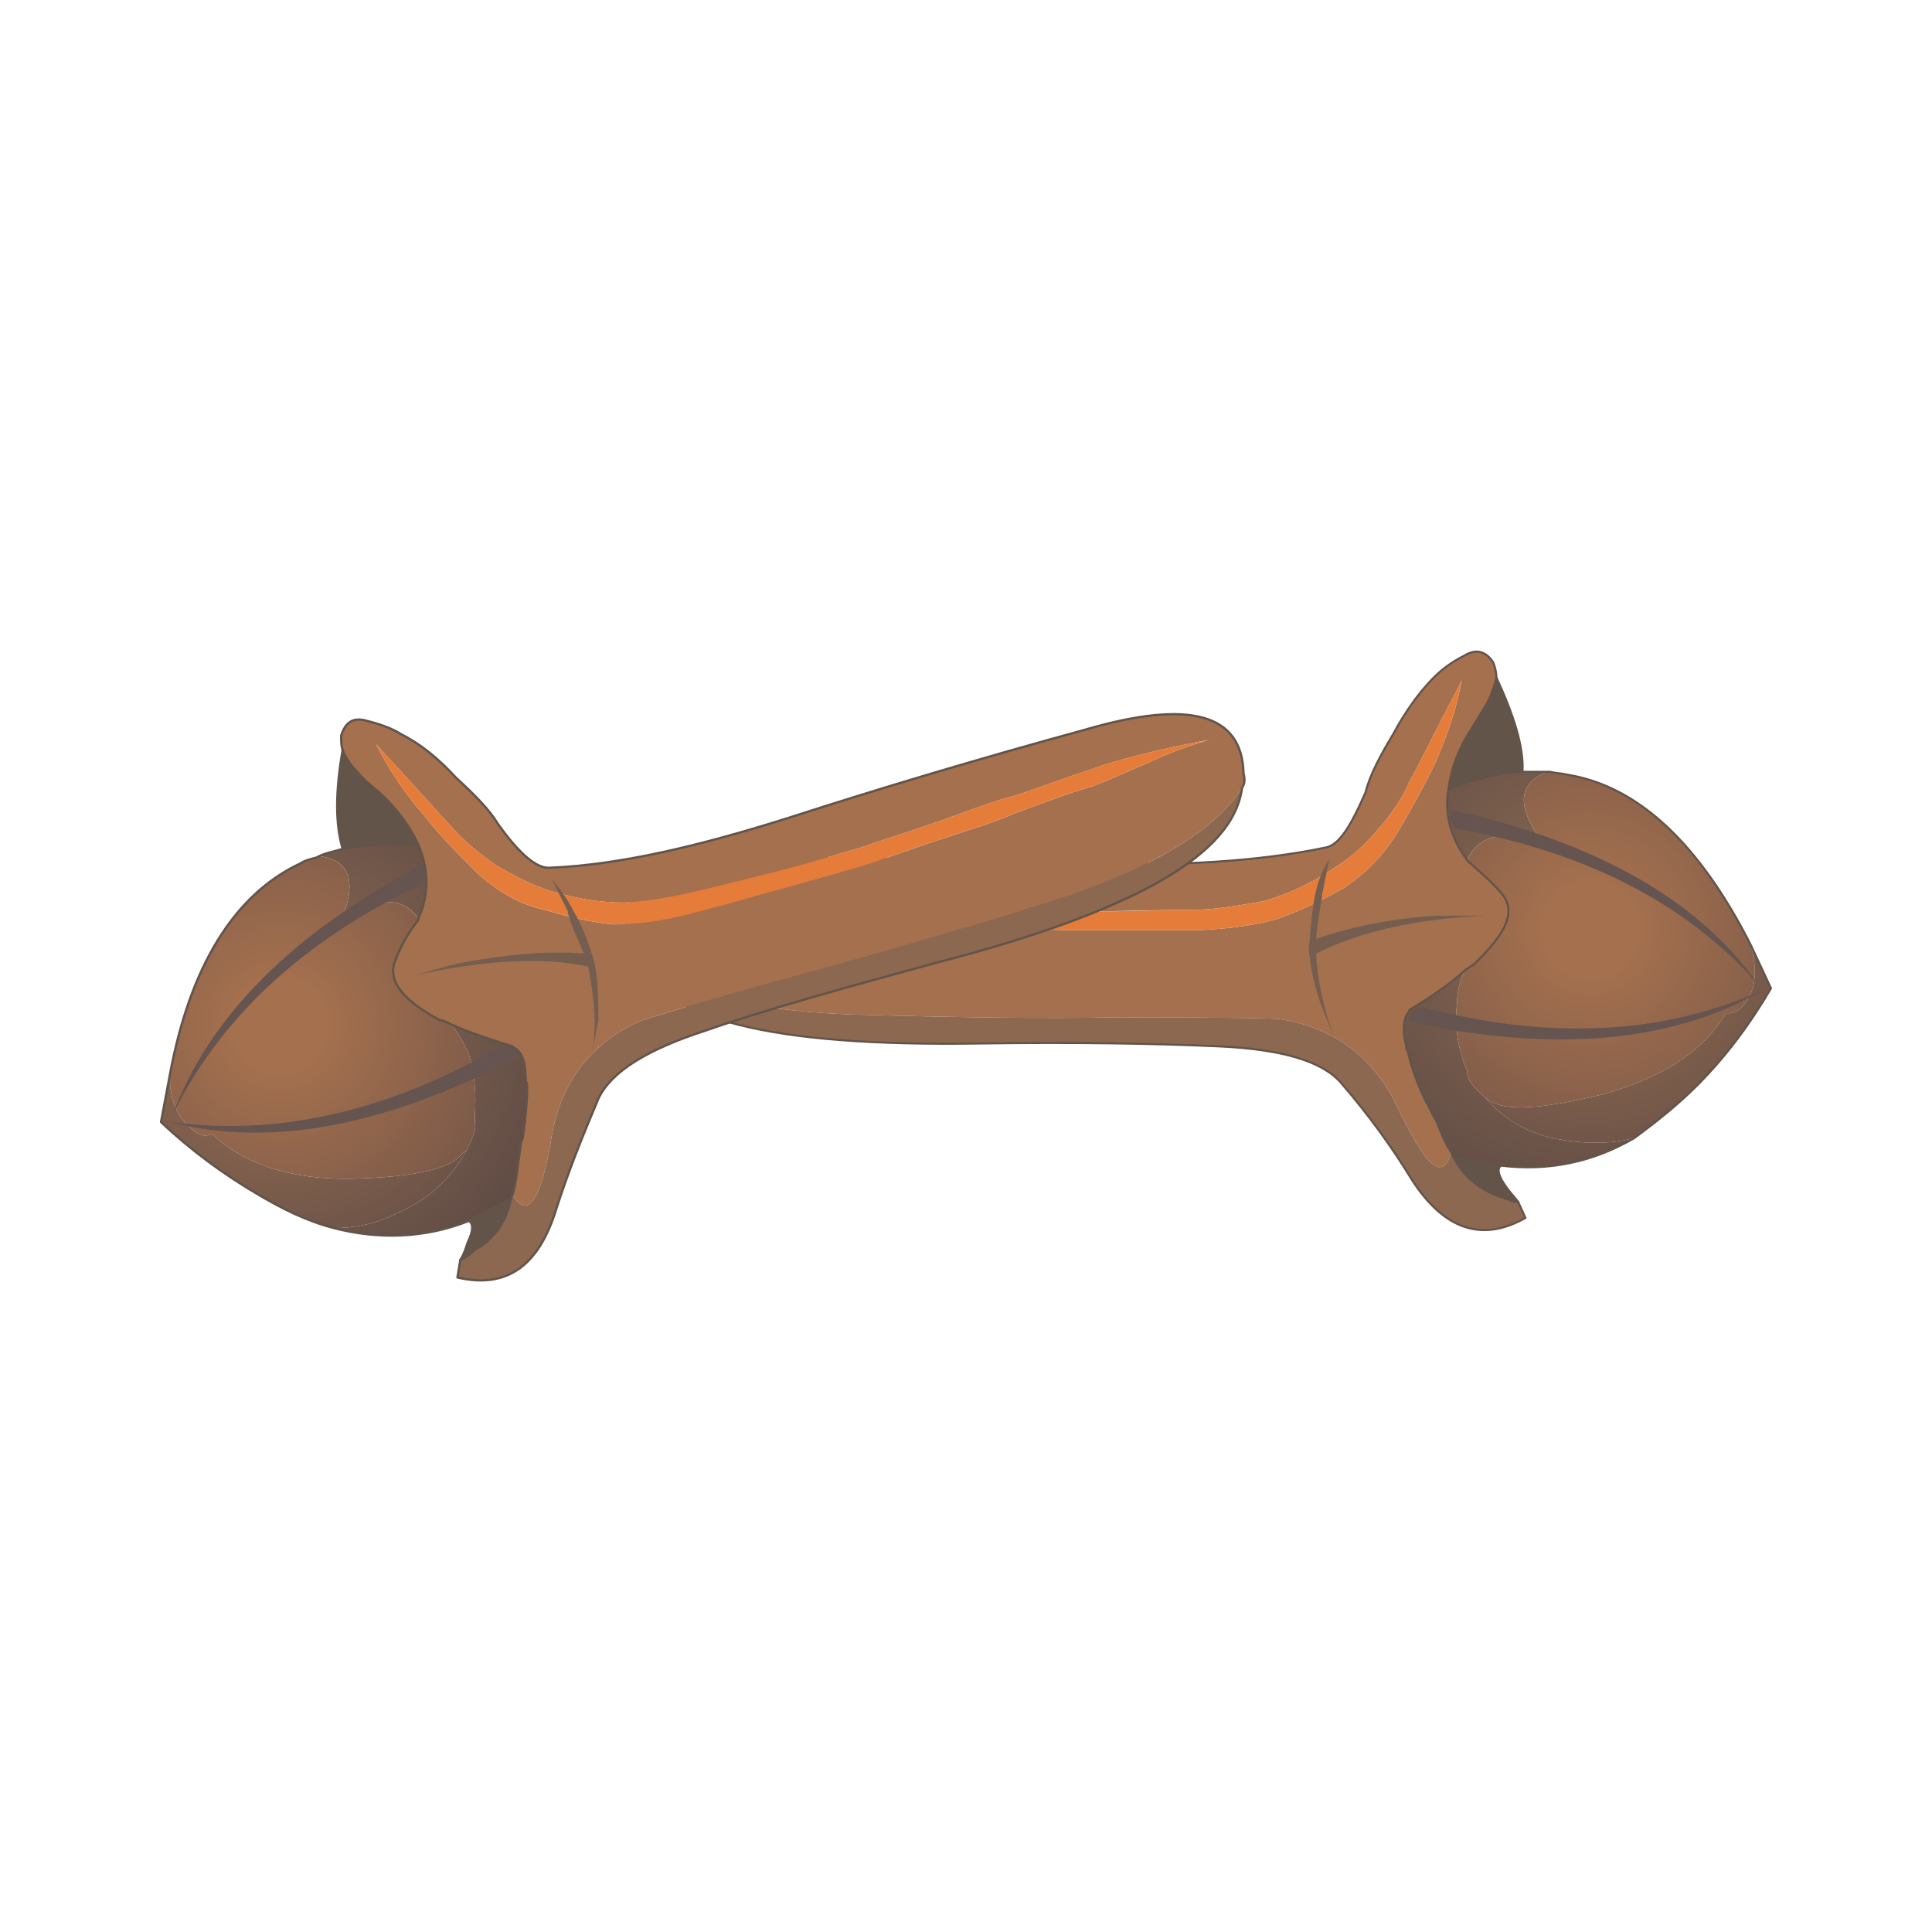 <svg:svg xmlns:dc="http://purl.org/dc/elements/1.1/" xmlns:ns2="http://web.resource.org/cc/" xmlns:rdf="http://www.w3.org/1999/02/22-rdf-syntax-ns#" xmlns:svg="http://www.w3.org/2000/svg" enable-background="new 0 0 612 792" height="470.161" id="Layer_1" version="1.1" viewBox="56.671 -81.061 470.161 470.161" width="470.161" x="0px" y="0px" xml:space="preserve">
<svg:g>
	<svg:g>
		<svg:path d="m418.7 89.791c-1.416 2.474-2.83 4.596-3.89 6.364-3.182 4.95-4.95 9.548-5.658 14.852 6.364-2.476 12.376-3.89 18.034-4.244 0.354-6.012-2.122-13.791-6.366-22.985-0.34 1.762-1.05 3.884-2.11 6.006z" fill="#63544A" />
		<svg:path d="m414.81 96.155c1.06-1.768 2.474-3.89 3.89-6.364 1.06-2.122 1.768-4.244 2.12-6.012 0-1.414-0.352-2.476-0.706-3.536-1.768-2.828-4.244-3.536-7.072-1.768-2.83 1.414-5.304 3.182-7.426 5.304-3.536 3.536-7.072 8.486-9.9 13.791-3.184 5.304-5.658 9.902-6.72 14.145-3.536 8.134-6.364 12.73-9.547 13.438-16.974 3.536-36.775 4.596-60.113 3.888-23.339-1.06-48.091-1.06-74.966-1.414-26.521 0-38.543 7.072-34.653 20.863 0 1.062 0.707 2.476 1.06 3.184 9.548 8.486 26.875 13.083 52.688 14.144 25.46 0.706 46.676 1.06 64.711 0.706 13.79 0 27.227 0 39.603 0.354 13.792 2.122 23.692 9.548 29.705 22.985 6.364 13.084 10.254 16.62 12.376 9.548-1.416-2.121-2.476-4.598-3.536-7.426-1.062-1.768-1.768-3.536-2.83-5.304-2.122-4.599-3.536-8.486-4.242-12.022-0.354-0.354-0.354-0.354-0.354-1.063-1.062-3.889-0.708-7.072 0.706-8.486v-0.354c5.304-3.182 9.902-6.364 13.438-9.547 0.706-0.708 1.768-1.062 2.474-1.768 8.134-7.78 10.256-13.084 6.366-17.329-2.122-2.474-4.598-4.596-7.78-7.424l-0.354-0.354c-3.888-5.304-5.656-10.962-4.596-17.327 0.7-5.31 2.46-9.91 5.65-14.855zm-4.95-6.718c0.706-1.414 1.768-3.182 2.474-4.95-1.06 6.718-3.536 13.437-6.364 20.155-2.83 5.658-5.658 10.962-8.84 16.266-3.536 6.012-8.134 10.608-13.438 14.145-5.657 3.182-10.96 5.658-15.913 7.426-4.596 1.414-11.314 2.474-19.448 2.828h-22.631c-6.718 0-13.437 0-19.802-0.354-7.072-0.352-14.145-0.706-20.863-1.06-6.718 0-13.083-0.354-19.095-1.06-6.365-0.708-12.73-1.062-19.448-1.768-7.072-0.354-12.022-1.062-14.852-1.768-3.183-0.354-8.487-0.708-15.56-1.062 12.73-1.06 22.985-1.414 30.057-0.706 6.719 0.706 12.73 1.06 18.388 1.06 6.011 0 11.668 0.354 18.034 1.06 7.072 0.354 14.498 0.708 21.923 1.062h20.864s14.144-0.354 21.215-0.354c5.658 0 11.67-1.06 17.681-2.122 6.012-1.768 11.316-4.242 16.621-7.778 4.244-2.476 8.132-6.012 11.316-9.902 2.828-3.183 5.656-7.072 7.424-11.314 3.54-6.39 6.72-13.105 10.26-19.823z" fill="#A4704E" />
		<svg:path d="m412.33 84.487c-0.706 1.768-1.768 3.536-2.474 4.95-3.536 6.718-6.72 13.437-10.256 19.803-1.768 4.242-4.596 8.132-7.424 11.314-3.184 3.89-7.072 7.426-11.316 9.902-5.304 3.536-10.608 6.01-16.621 7.778-6.01 1.062-12.022 2.122-17.681 2.122-7.071 0-14.143 0.354-21.215 0.354s-14.145 0-20.864 0c-7.425-0.354-14.851-0.708-21.923-1.062-6.365-0.706-12.022-1.06-18.034-1.06-5.658 0-11.669-0.354-18.388-1.06-7.072-0.708-17.327-0.354-30.057 0.706 7.072 0.354 12.376 0.708 15.56 1.062 2.829 0.706 7.779 1.414 14.852 1.768 6.718 0.706 13.083 1.06 19.448 1.768 6.011 0.706 12.376 1.06 19.095 1.06 6.719 0.354 13.791 0.708 20.863 1.06 6.365 0.354 13.083 0.354 19.802 0.354h22.631c8.134-0.354 14.852-1.414 19.448-2.828 4.952-1.768 10.256-4.244 15.913-7.426 5.304-3.536 9.902-8.132 13.438-14.145 3.182-5.304 6.01-10.608 8.84-16.266 2.83-6.707 5.3-13.425 6.36-20.143z" fill="#E67C39" />
			<svg:radialGradient cx="-7703.7" cy="-25407" gradientTransform="matrix(.018 .018 -.018 .018 125.02 741.08)" gradientUnits="userSpaceOnUse" id="SVGID_1_" r="2896.8">
			<svg:stop offset=".157" style="stop-color:#876750" />
			<svg:stop offset=".992" style="stop-color:#5F4B45" />
		</svg:radialGradient>
		<svg:path d="m409.15 111.01c-1.06 6.364 0.708 12.022 4.596 17.327 2.122-5.658 8.134-7.426 17.681-5.304-5.657-8.134-5.304-13.438 1.768-16.266h0.708-6.718c-5.66 0.35-11.68 1.76-18.04 4.24z" fill="url(#SVGID_1_)" />
			<svg:radialGradient cx="-7703.7" cy="-25407" gradientTransform="matrix(.018 .018 -.018 .018 125.02 741.08)" gradientUnits="userSpaceOnUse" id="SVGID_2_" r="2896.8">
			<svg:stop offset=".157" style="stop-color:#A4704E" />
			<svg:stop offset=".992" style="stop-color:#6C5147" />
		</svg:radialGradient>
		<svg:path d="m413.75 128.33l0.354 0.354c3.182 2.828 5.658 4.95 7.78 7.424 3.89 4.244 1.768 9.548-6.366 17.329-0.706 0.706-1.768 1.06-2.474 1.768-1.062 2.475-1.768 4.95-1.768 7.779-0.708 4.95 0 10.254 2.122 15.912 0.352 0.354 0.352 0.708 0.352 1.062 0 1.769 1.416 3.536 4.244 6.011 0.354 0 0.708 0.708 1.06 0.708 3.89 2.828 13.084 2.122 27.583-1.414 14.145-3.891 24.399-10.257 30.057-19.803 1.768 0.354 3.89-0.708 5.658-3.89 1.768-3.536 1.768-7.426 0.352-12.73-12.376-24.399-27.227-38.543-44.553-41.371-1.416-0.354-2.83-0.354-4.244-0.708h-0.708c-7.072 2.828-7.425 8.132-1.768 16.266-9.54-2.12-15.55-0.35-17.67 5.3z" fill="url(#SVGID_2_)" />
		<svg:path d="m328.17 166.52c-18.035 0.354-39.251 0-64.711-0.706-25.813-1.062-43.14-5.658-52.688-14.144 3.183 7.778 11.669 13.083 25.461 16.618 13.79 3.536 33.239 4.95 57.992 4.598 24.398-0.354 44.201 0 59.405 0.706 14.853 0.708 24.753 3.536 29.351 8.841 6.718 7.78 12.376 15.559 17.327 23.692 7.78 12.022 16.973 15.204 27.581 9.194l-1.768-3.891c-1.414 0-2.475-0.707-3.889-1.062-5.304-1.768-9.548-4.95-12.024-10.254l-0.352-0.707c-2.122 7.072-6.012 3.536-12.376-9.548-6.012-13.437-15.913-20.863-29.705-22.985-12.36-0.36-25.8-0.36-39.59-0.36z" fill="#8C6850" />
			<svg:radialGradient cx="-7703.7" cy="-25407" gradientTransform="matrix(.018 .018 -.018 .018 125.02 741.08)" gradientUnits="userSpaceOnUse" id="SVGID_3_" r="2896.8">
			<svg:stop offset=".157" style="stop-color:#936B50" />
			<svg:stop offset=".992" style="stop-color:#5F4B45" />
		</svg:radialGradient>
		<svg:path d="m482.7 148.84c1.416 5.304 1.416 9.194-0.352 12.73-1.768 3.182-3.89 4.244-5.658 3.89-5.658 9.546-15.912 15.912-30.057 19.803-14.499 3.536-23.692 4.242-27.583 1.414-0.352 0-0.706-0.708-1.06-0.708 5.304 6.012 11.668 9.548 20.508 10.608 5.304 0.708 10.608 0.708 15.913-0.706 5.304-3.891 10.608-8.135 15.207-12.73 7.072-7.072 13.082-15.206 18.034-23.693l-4.95-10.6z" fill="url(#SVGID_3_)" />
		<svg:path d="m422.23 210.37c1.414 0.354 2.475 1.062 3.889 1.062-1.06-1.414-2.121-2.476-2.828-3.536-1.768-2.476-2.476-4.243-1.414-5.304-3.89-0.354-7.426-1.062-10.962-2.122-0.354 0-0.708 0-0.708-0.354 2.48 5.3 6.72 8.48 12.02 10.25z" fill="#63544A" />
			<svg:radialGradient cx="-7703.7" cy="-25407" gradientTransform="matrix(.018 .018 -.018 .018 125.02 741.08)" gradientUnits="userSpaceOnUse" id="SVGID_4_" r="2896.8">
			<svg:stop offset=".157" style="stop-color:#876750" />
			<svg:stop offset=".992" style="stop-color:#5F4B45" />
		</svg:radialGradient>
		<svg:path d="m454.41 195.87c-5.304 1.414-10.608 1.414-15.913 0.706-8.84-1.061-15.204-4.597-20.508-10.608-2.828-2.475-4.244-4.242-4.244-6.011 0-0.354 0-0.708-0.352-1.062-2.122-5.658-2.83-10.962-2.122-15.912 0-2.829 0.706-5.304 1.768-7.779-3.536 3.183-8.134 6.365-13.438 9.547v0.354c-1.414 1.414-1.768 4.597-0.706 8.486 0 0.708 0 0.708 0.354 1.063 0.706 3.536 2.12 7.424 4.242 12.022 1.062 1.768 1.768 3.536 2.83 5.304 1.06 2.828 2.12 5.305 3.536 7.426 0.352 0.707 0.352 0.707 1.06 1.061 3.536 1.061 7.072 1.769 10.962 2.122 11.31 1.42 22.28-0.71 32.53-6.72z" fill="url(#SVGID_4_)" />
		<svg:path d="m409.86 199.41l0.352 0.707c0 0.354 0.354 0.354 0.708 0.354-0.71-0.35-0.71-0.35-1.06-1.06z" fill="#8C6850" />
		<svg:path d="m409.15 111.01c0.708-5.304 2.476-9.902 5.658-14.852 1.06-1.768 2.474-3.89 3.89-6.364 1.06-2.122 1.768-4.244 2.12-6.012" fill="none" stroke="#62544A" stroke-linecap="round" stroke-linejoin="round" stroke-width=".5" />
		<svg:path d="m420.82 83.779c0-1.414-0.352-2.476-0.706-3.536-1.768-2.828-4.244-3.536-7.072-1.768-2.83 1.414-5.304 3.182-7.426 5.304-3.536 3.536-7.072 8.486-9.9 13.791-3.184 5.304-5.658 9.902-6.72 14.145-3.536 8.134-6.364 12.73-9.547 13.438-16.974 3.536-36.775 4.596-60.113 3.888-23.339-1.06-48.091-1.06-74.966-1.414-26.521 0-38.543 7.072-34.653 20.863 0 1.062 0.707 2.476 1.06 3.184 3.183 7.778 11.669 13.083 25.461 16.618 13.79 3.536 33.239 4.95 57.992 4.598 24.398-0.354 44.201 0 59.405 0.706 14.853 0.708 24.753 3.536 29.351 8.841 6.718 7.78 12.376 15.559 17.327 23.692 7.78 12.022 16.973 15.204 27.581 9.194l-1.768-3.891" fill="none" stroke="#62544A" stroke-linecap="round" stroke-linejoin="round" stroke-width=".5" />
		<svg:path d="m410.21 200.12l-0.352-0.707c-1.416-2.121-2.476-4.598-3.536-7.426-1.062-1.768-1.768-3.536-2.83-5.304-2.122-4.599-3.536-8.486-4.242-12.022-0.354-0.354-0.354-0.354-0.354-1.063-1.062-3.889-0.708-7.072 0.706-8.486v-0.354c5.304-3.182 9.902-6.364 13.438-9.547 0.706-0.708 1.768-1.062 2.474-1.768 8.134-7.78 10.256-13.084 6.366-17.329-2.122-2.474-4.598-4.596-7.78-7.424l-0.354-0.354c-3.888-5.304-5.656-10.962-4.596-17.327" fill="none" stroke="#62544A" stroke-linecap="round" stroke-linejoin="round" stroke-width=".5" />
		<svg:path d="m421.88 202.59c11.314 1.414 22.276-0.708 32.531-6.718 5.304-3.891 10.608-8.135 15.207-12.73 7.072-7.072 13.082-15.206 18.034-23.693l-4.952-10.608c-12.376-24.399-27.227-38.543-44.553-41.371-1.416-0.354-2.83-0.354-4.244-0.708h-6.718" fill="none" stroke="#62544A" stroke-linecap="round" stroke-linejoin="round" stroke-width=".5" />
		<svg:path d="m427.18 106.76c0.354-6.012-2.122-13.791-6.366-22.985" fill="none" stroke="#62544A" stroke-linecap="round" stroke-linejoin="round" stroke-width=".5" />
		<svg:path d="m427.18 106.76c-5.658 0.354-11.67 1.768-18.034 4.244" fill="none" stroke="#62544A" stroke-linecap="round" stroke-linejoin="round" stroke-width=".5" />
		<svg:path d="m426.12 211.43c-1.414 0-2.475-0.707-3.889-1.062-5.304-1.768-9.548-4.95-12.024-10.254" fill="none" stroke="#62544A" stroke-linecap="round" stroke-linejoin="round" stroke-width=".5" />
		<svg:path d="m426.12 211.43c-1.06-1.414-2.121-2.476-2.828-3.536-1.768-2.476-2.476-4.243-1.414-5.304" fill="none" stroke="#62544A" stroke-linecap="round" stroke-linejoin="round" stroke-width=".5" />
		<svg:path d="m410.21 200.12c0 0.354 0.354 0.354 0.708 0.354 3.536 1.061 7.072 1.769 10.962 2.122" fill="none" stroke="#62544A" stroke-linecap="round" stroke-linejoin="round" stroke-width=".5" />
		<svg:g>
			<svg:path d="m418.34 141.77h-12.376c-10.254 0.708-19.803 2.476-28.997 5.658 0.354-4.596 1.062-7.78 1.414-10.254v-0.354l1.768-8.84c-1.768 2.828-2.828 5.658-3.536 9.194-0.706 3.89-1.06 8.132-1.414 12.73 0.354 4.596 1.414 9.546 3.182 14.144l2.83 7.072c-2.122-6.012-3.89-12.73-4.244-20.156 10.62-5.3 24.41-8.48 41.38-9.19z" fill="#755E4F" />
		</svg:g>
		<svg:g>
			<svg:path d="m485.88 159.8c-24.4 10.962-51.981 12.376-83.098 4.244-2.476 0.707-3.184 2.121-3.184 3.536 35.72 7.78 64.36 4.96 86.28-7.78z" fill="#65544F" />
		</svg:g>
		<svg:g>
			<svg:path d="m409.5 115.96c0 2.122 0.354 3.89 1.414 4.597 31.471 5.658 55.87 18.034 73.55 37.837-14.49-20.52-39.6-34.66-74.96-42.44z" fill="#65544F" />
		</svg:g>
	</svg:g>
	<svg:g>
		<svg:path d="m143.59 106.76c1.768 2.122 3.536 3.536 5.304 4.95 4.244 3.89 7.426 8.134 9.548 12.73-6.719-0.354-12.73 0-18.388 1.061-1.768-6.011-1.768-13.791 0-24.045 0.71 1.77 1.77 3.54 3.54 5.3z" fill="#63544A" />
		<svg:path d="m148.89 111.71c-1.768-1.414-3.536-2.828-5.304-4.95-1.768-1.768-2.828-3.536-3.536-5.304-0.353-1.06-0.353-2.122-0.353-3.536 1.061-3.182 2.829-4.596 6.365-3.536 2.828 0.708 6.011 1.768 8.132 3.182 4.951 2.476 9.194 6.012 13.438 10.608 4.597 4.244 8.133 7.78 10.255 11.316 5.304 7.426 9.547 10.962 12.729 10.608 16.973-0.708 36.422-5.304 58.699-12.376 21.924-7.072 45.616-14.144 71.429-21.216 25.46-7.426 38.189-3.89 38.543 10.608 0.354 1.414 0.354 2.474-0.354 3.536-6.718 10.608-22.276 19.802-46.322 27.581-24.045 7.426-44.908 13.438-61.881 18.035-13.438 3.536-26.167 7.426-37.836 10.962-12.376 5.304-20.155 15.205-22.277 30.057-2.475 14.144-5.657 18.387-9.193 12.376 0.707-2.476 1.06-5.305 1.414-8.134 0.354-2.121 0.354-4.242 1.061-5.656 0.707-5.305 1.061-9.194 1.061-12.73 0-0.354 0-0.708-0.354-1.063 0-4.242-0.707-7.072-2.829-8.132l-0.353-0.354c-5.658-1.768-10.962-3.536-14.853-5.304-1.414-0.706-2.121-1.06-2.828-1.06-9.901-5.304-13.084-10.254-10.608-15.206 1.06-2.828 2.828-6.01 5.304-9.192v-0.354c2.828-6.012 2.476-12.376 0-18.035-2.11-4.63-5.29-8.88-9.54-12.77zm3.19-7.42c-1.415-1.414-2.475-2.828-3.89-4.242 3.183 6.364 7.072 12.022 11.669 17.326 3.891 4.95 8.133 9.194 12.73 13.791 4.95 4.598 10.254 7.78 16.62 9.194 6.011 1.768 12.022 3.182 16.973 3.536 4.95 0 11.668-0.708 19.449-2.828 8.132-2.122 15.205-4.244 21.923-6.012 6.365-1.768 12.729-3.536 18.742-5.304 6.718-2.122 13.083-4.596 19.802-6.718 6.365-2.122 12.376-3.89 18.034-6.366 6.011-2.121 12.022-4.596 18.388-6.364 6.365-2.476 10.608-4.596 13.438-5.658 2.829-1.414 7.779-3.536 14.851-5.658-13.083 2.476-22.63 4.952-29.35 7.426-6.365 2.122-12.022 4.244-17.327 6.012-5.658 1.414-10.962 3.536-16.973 5.658-6.718 2.475-13.791 4.596-20.863 7.072-6.365 1.768-12.73 3.888-19.802 5.656s-13.791 3.536-20.156 4.952c-5.658 1.414-11.669 2.474-17.681 2.828-6.365 0-12.023-1.06-18.034-2.828-4.597-1.416-9.193-3.89-13.438-6.366-3.889-2.828-7.072-5.304-10.254-8.84-4.95-5.31-9.91-10.97-14.85-16.27z" fill="#A4704E" />
		<svg:path d="m148.19 100.04c1.415 1.414 2.475 2.828 3.89 4.242 4.95 5.304 9.901 10.962 14.852 16.267 3.182 3.536 6.365 6.012 10.254 8.84 4.244 2.476 8.84 4.95 13.438 6.366 6.011 1.768 11.669 2.828 18.034 2.828 6.011-0.354 12.022-1.414 17.681-2.828 6.365-1.416 13.083-3.184 20.156-4.952 7.072-1.768 13.437-3.888 19.802-5.656 7.072-2.476 14.145-4.598 20.863-7.072 6.011-2.122 11.315-4.244 16.973-5.658 5.304-1.768 10.961-3.89 17.327-6.012 6.719-2.474 16.267-4.95 29.35-7.426-7.072 2.122-12.022 4.244-14.851 5.658-2.829 1.062-7.072 3.182-13.438 5.658-6.365 1.768-12.376 4.244-18.388 6.364-5.658 2.476-11.669 4.244-18.034 6.366-6.718 2.122-13.083 4.596-19.802 6.718-6.012 1.768-12.376 3.536-18.742 5.304-6.719 1.768-13.791 3.89-21.923 6.012-7.78 2.12-14.499 2.828-19.449 2.828-4.951-0.354-10.962-1.768-16.973-3.536-6.365-1.414-11.669-4.596-16.62-9.194-4.597-4.596-8.84-8.84-12.73-13.791-4.6-5.3-8.49-10.96-11.67-17.33z" fill="#E67C39" />
			<svg:radialGradient cx="-22695" cy="-6969.9" gradientTransform="matrix(-.012 .022 .022 .012 5.705 751.32)" gradientUnits="userSpaceOnUse" id="SVGID_5_" r="2896.8">
			<svg:stop offset=".157" style="stop-color:#876750" />
			<svg:stop offset=".992" style="stop-color:#5F4B45" />
		</svg:radialGradient>
		<svg:path d="m158.44 124.44c2.476 5.658 2.828 12.022 0 18.035-3.536-5.304-9.548-5.304-18.388-0.354 3.536-9.194 1.415-14.145-6.011-14.853l-0.353 0.354c1.768-1.06 4.243-1.414 6.364-2.122 5.66-1.07 11.67-1.42 18.39-1.07z" fill="url(#SVGID_5_)" />
			<svg:radialGradient cx="-22695" cy="-6969.9" gradientTransform="matrix(-.012 .022 .022 .012 5.705 751.32)" gradientUnits="userSpaceOnUse" id="SVGID_6_" r="2896.8">
			<svg:stop offset=".157" style="stop-color:#A4704E" />
			<svg:stop offset=".992" style="stop-color:#6C5147" />
		</svg:radialGradient>
		<svg:path d="m158.44 142.48v0.354c-2.476 3.182-4.244 6.364-5.304 9.192-2.476 4.952 0.707 9.902 10.608 15.206 0.707 0 1.414 0.354 2.828 1.06 1.415 1.768 2.829 4.244 3.89 6.366 1.768 4.95 2.122 10.254 1.768 15.912v1.414c0.354 1.769-0.354 3.536-2.122 7.072-0.353 0-0.707 0.354-1.414 1.061-2.475 3.182-11.315 5.304-26.167 5.658-14.853 0.354-26.521-3.536-34.301-10.963-1.768 1.063-3.536 0.354-6.364-2.474-2.476-2.83-3.89-6.366-3.89-11.671 4.95-26.874 15.913-44.201 31.825-51.627 1.061-0.706 2.475-1.06 3.89-1.414l0.353-0.354c7.426 0.708 9.547 5.658 6.011 14.853 8.82-4.96 14.83-4.96 18.37 0.35z" fill="url(#SVGID_6_)" />
		<svg:path d="m250.73 156.27c16.973-4.596 37.836-10.608 61.881-18.035 24.046-7.778 39.604-16.973 46.322-27.581-1.06 8.132-7.424 15.558-19.801 22.63-12.376 7.072-30.764 13.791-54.103 19.803-23.338 6.364-42.433 11.668-56.578 16.619-14.145 4.597-22.984 9.902-26.167 16.62-3.89 9.194-7.426 18.034-10.254 26.875-4.244 13.79-12.023 19.448-24.046 16.618l0.707-4.242c1.414-0.708 2.475-1.414 3.536-2.476 4.95-2.828 7.779-7.072 8.84-12.73l0.354-0.706c3.536 6.011 6.718 1.768 9.193-12.376 2.122-14.853 9.901-24.753 22.277-30.057 11.67-3.52 24.41-7.42 37.84-10.95z" fill="#8C6850" />
			<svg:radialGradient cx="-22695" cy="-6969.9" gradientTransform="matrix(-.012 .022 .022 .012 5.705 751.32)" gradientUnits="userSpaceOnUse" id="SVGID_7_" r="2896.8">
			<svg:stop offset=".157" style="stop-color:#936B50" />
			<svg:stop offset=".992" style="stop-color:#5F4B45" />
		</svg:radialGradient>
		<svg:path d="m97.973 180.67c0 5.305 1.414 8.841 3.89 11.671 2.828 2.828 4.596 3.536 6.364 2.474 7.78 7.427 19.448 11.316 34.301 10.963 14.852-0.354 23.691-2.477 26.167-5.658 0.707-0.707 1.061-1.061 1.414-1.061-3.536 6.364-8.84 11.669-16.972 15.204-4.951 2.477-9.901 3.536-15.206 3.536-6.719-1.768-12.376-4.596-18.387-8.132-8.487-4.95-16.621-10.962-23.693-17.681l2.136-11.31z" fill="url(#SVGID_7_)" />
		<svg:path d="m172.23 223.1c-1.061 1.062-2.122 1.768-3.536 2.476 1.061-1.768 1.414-3.182 1.768-4.244 1.414-2.828 1.414-4.596 0.354-5.304 3.182-1.769 6.718-3.536 9.9-5.304 0.354 0 0.354 0 0.354-0.354-1.05 5.64-3.88 9.88-8.83 12.71z" fill="#63544A" />
			<svg:radialGradient cx="-22695" cy="-6969.9" gradientTransform="matrix(-.012 .022 .022 .012 5.705 751.32)" gradientUnits="userSpaceOnUse" id="SVGID_8_" r="2896.8">
			<svg:stop offset=".157" style="stop-color:#876750" />
			<svg:stop offset=".992" style="stop-color:#5F4B45" />
		</svg:radialGradient>
		<svg:path d="m137.93 217.8c5.304 0 10.254-1.06 15.206-3.536 8.132-3.535 13.436-8.84 16.972-15.204 1.768-3.536 2.476-5.304 2.122-7.072v-1.414c0.354-5.658 0-10.962-1.768-15.912-1.061-2.122-2.475-4.598-3.89-6.366 3.89 1.768 9.194 3.536 14.853 5.304l0.353 0.354c2.122 1.06 2.829 3.89 2.829 8.132 0.354 0.354 0.354 0.708 0.354 1.063 0 3.536-0.354 7.426-1.061 12.73-0.707 1.414-0.707 3.535-1.061 5.656-0.354 2.829-0.707 5.658-1.414 8.134-0.354 0.354-0.354 0.706-0.708 1.061-3.182 1.768-6.718 3.535-9.9 5.304-10.6 4.25-21.92 4.61-32.88 1.78z" fill="url(#SVGID_8_)" />
		<svg:path d="m181.42 209.66l-0.354 0.706c0 0.354 0 0.354-0.354 0.354 0.35-0.35 0.35-0.7 0.7-1.06z" fill="#8C6850" />
		<svg:path d="m158.44 124.44c-2.122-4.596-5.304-8.84-9.548-12.73-1.768-1.414-3.536-2.828-5.304-4.95-1.768-1.768-2.828-3.536-3.536-5.304" fill="none" stroke="#62544A" stroke-linecap="round" stroke-linejoin="round" stroke-width=".55" />
		<svg:path d="m140.05 101.46c-0.353-1.06-0.353-2.122-0.353-3.536 1.061-3.182 2.829-4.596 6.365-3.536 2.828 0.708 6.011 1.768 8.132 3.182 4.951 2.476 9.194 6.012 13.438 10.608 4.597 4.244 8.133 7.78 10.255 11.316 5.304 7.426 9.547 10.962 12.729 10.608 16.973-0.708 36.422-5.304 58.699-12.376 21.924-7.072 45.616-14.144 71.429-21.216 25.46-7.426 38.189-3.89 38.543 10.608 0.354 1.414 0.354 2.474-0.354 3.536-1.06 8.132-7.424 15.558-19.801 22.63-12.376 7.072-30.764 13.791-54.103 19.803-23.338 6.364-42.433 11.668-56.578 16.619-14.145 4.597-22.984 9.902-26.167 16.62-3.89 9.194-7.426 18.034-10.254 26.875-4.244 13.79-12.023 19.448-24.046 16.618l0.707-4.242" fill="none" stroke="#62544A" stroke-linecap="round" stroke-linejoin="round" stroke-width=".55" />
		<svg:path d="m181.07 210.37l0.354-0.706c0.707-2.476 1.06-5.305 1.414-8.134 0.354-2.121 0.354-4.242 1.061-5.656 0.707-5.305 1.061-9.194 1.061-12.73 0-0.354 0-0.708-0.354-1.063 0-4.242-0.707-7.072-2.829-8.132l-0.353-0.354c-5.658-1.768-10.962-3.536-14.853-5.304-1.414-0.706-2.121-1.06-2.828-1.06-9.901-5.304-13.084-10.254-10.608-15.206 1.06-2.828 2.828-6.01 5.304-9.192v-0.354c2.828-6.012 2.476-12.376 0-18.035" fill="none" stroke="#62544A" stroke-linecap="round" stroke-linejoin="round" stroke-width=".55" />
		<svg:path d="m170.82 216.03c-10.608 4.244-21.924 4.598-32.886 1.768-6.719-1.768-12.376-4.596-18.387-8.132-8.487-4.95-16.621-10.962-23.693-17.681l2.122-11.316c4.95-26.874 15.913-44.201 31.825-51.627 1.061-0.706 2.475-1.06 3.89-1.414 1.768-1.06 4.243-1.414 6.364-2.122" fill="none" stroke="#62544A" stroke-linecap="round" stroke-linejoin="round" stroke-width=".55" />
		<svg:path d="m140.05 125.5c-1.768-6.011-1.768-13.791 0-24.045" fill="none" stroke="#62544A" stroke-linecap="round" stroke-linejoin="round" stroke-width=".55" />
		<svg:path d="m140.05 125.5c5.658-1.061 11.669-1.415 18.388-1.061" fill="none" stroke="#62544A" stroke-linecap="round" stroke-linejoin="round" stroke-width=".55" />
		<svg:path d="m168.7 225.58c1.414-0.708 2.475-1.414 3.536-2.476 4.95-2.828 7.779-7.072 8.84-12.73" fill="none" stroke="#62544A" stroke-linecap="round" stroke-linejoin="round" stroke-width=".55" />
		<svg:path d="m168.7 225.58c1.061-1.768 1.414-3.182 1.768-4.244 1.414-2.828 1.414-4.596 0.354-5.304" fill="none" stroke="#62544A" stroke-linecap="round" stroke-linejoin="round" stroke-width=".55" />
		<svg:path d="m181.07 210.37c0 0.354 0 0.354-0.354 0.354-3.182 1.768-6.718 3.535-9.9 5.304" fill="none" stroke="#62544A" stroke-linecap="round" stroke-linejoin="round" stroke-width=".55" />
		<svg:g>
			<svg:path d="m157.73 156.27c6.013-1.768 9.901-2.828 12.023-3.182 9.901-1.768 19.449-2.83 28.996-2.122-1.768-4.244-3.182-7.072-3.89-9.9v-0.354l-3.889-7.78c2.121 2.476 3.889 4.95 5.304 7.78 2.121 3.536 3.536 7.426 4.95 12.022 1.061 4.244 1.061 9.194 1.061 14.498l-1.415 7.427c1.061-6.366 0.354-13.084-1.061-20.51-11.66-2.49-25.8-1.43-42.07 2.11z" fill="#755E4F" />
		</svg:g>
		<svg:g>
			<svg:path d="m97.973 191.98c26.167 3.536 53.042-2.476 80.623-18.389 2.475 0.354 3.889 1.063 4.243 2.477-32.18 16.97-60.47 22.28-84.867 15.91z" fill="#65544F" />
		</svg:g>
		<svg:g>
			<svg:path d="m159.5 129.39c0.708 2.122 0.708 3.89 0 4.598-28.996 13.791-49.151 32.531-60.821 56.224 8.841-23.69 29.001-44.2 60.821-60.82z" fill="#65544F" />
		</svg:g>
	</svg:g>
</svg:g>
</svg:svg>
